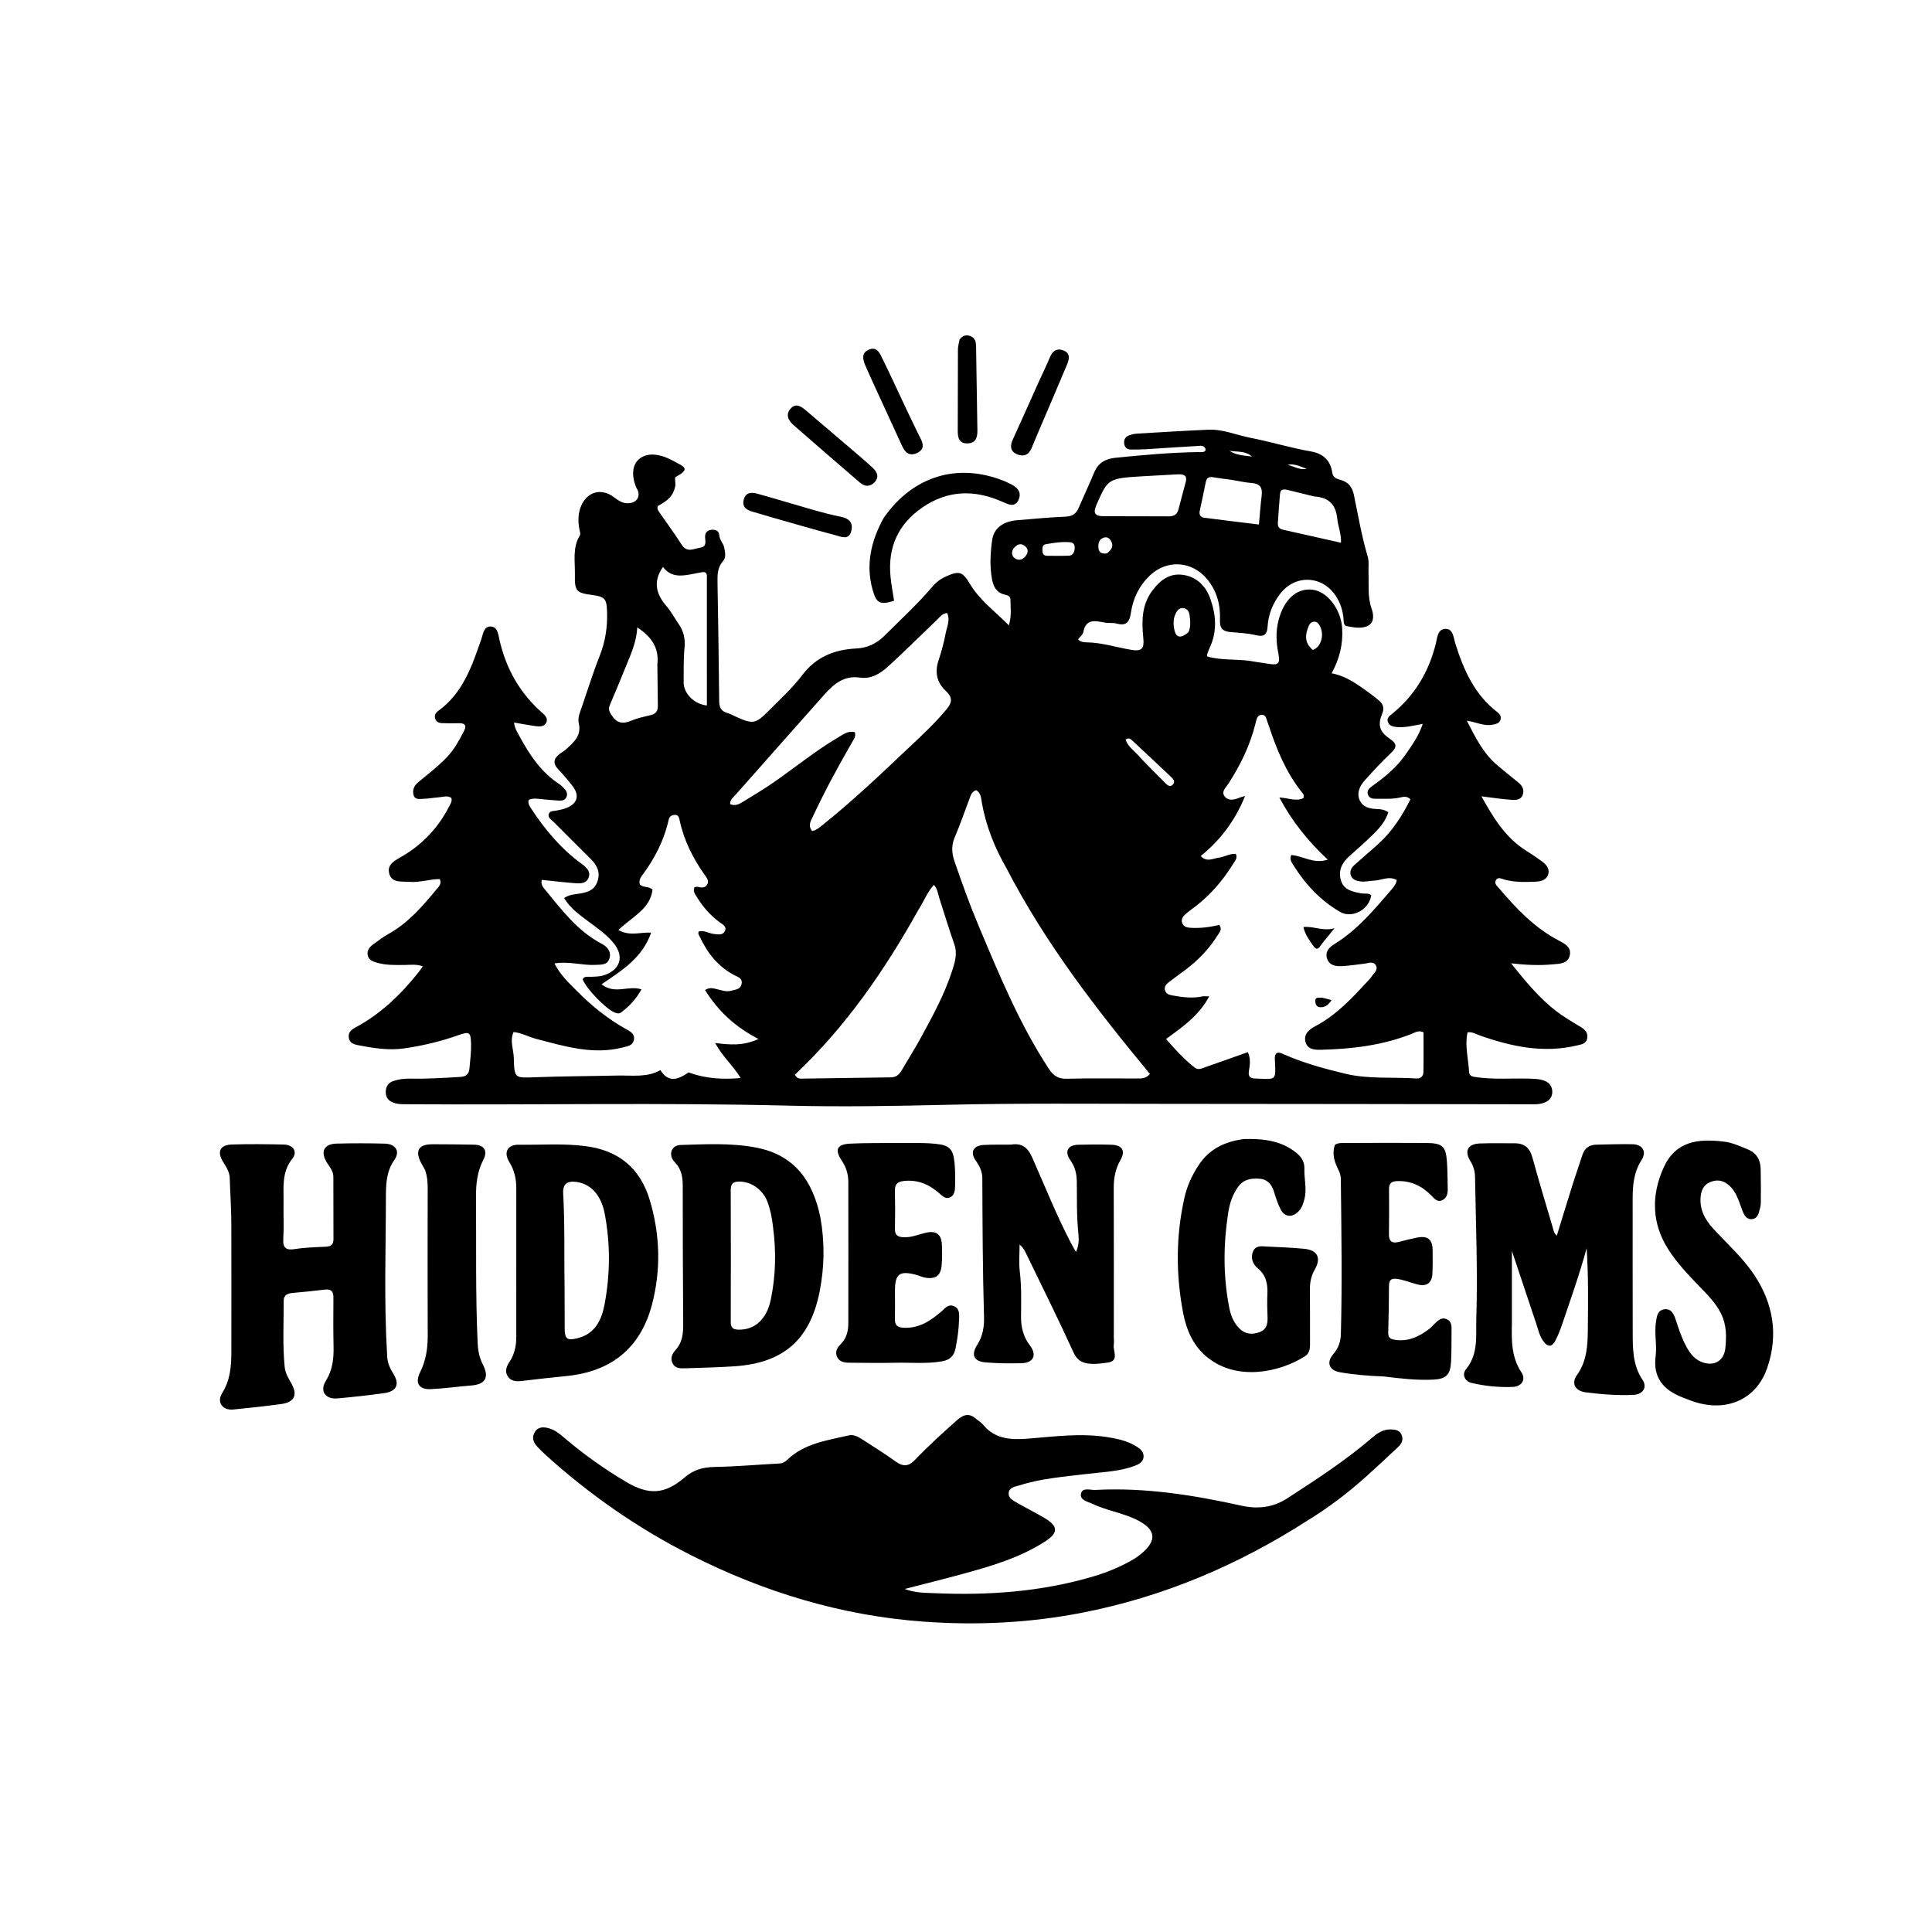 <svg version="1.1" id="Layer_1" xmlns="http://www.w3.org/2000/svg" xmlns:xlink="http://www.w3.org/1999/xlink" x="0px" y="0px"
	 width="100%" viewBox="0 0 1024 1024" enable-background="new 0 0 1024 1024" xml:space="preserve">
<path fill="#000000" opacity="1" stroke="none" 
	d="
M364.931,568.391 
	C373.852,571.656 382.674,572.259 392.573,571.386 
	C388.616,564.823 383.049,560.183 379.05,552.833 
	C386.788,553.744 393.758,554.479 402.029,550.682 
	C389.468,544.195 380.529,535.754 373.679,524.723 
	C376.192,523.151 378.201,523.859 380.271,524.357 
	C382.666,524.933 385.003,525.823 387.615,525.088 
	C389.855,524.457 392.359,524.497 393.039,521.559 
	C393.742,518.524 391.106,517.828 389.394,516.945 
	C380.67,512.445 375.025,505.257 370.948,496.6 
	C370.539,495.73 369.747,494.943 370.382,493.694 
	C373.219,492.897 375.735,494.768 378.491,495.037 
	C380.724,495.255 383.107,495.825 384.22,493.436 
	C385.359,490.992 382.926,489.921 381.41,488.809 
	C376.352,485.096 372.398,480.434 369.152,475.122 
	C368.297,473.723 367.177,472.371 368.09,470.248 
	C368.558,470.179 369.215,469.901 369.775,470.032 
	C371.644,470.47 373.546,470.78 374.759,468.952 
	C376.011,467.065 374.662,465.325 373.662,463.926 
	C367.293,455.017 362.476,445.435 360.198,434.647 
	C359.945,433.449 359.56,431.854 357.78,431.902 
	C356.163,431.945 354.821,432.652 354.438,434.368 
	C351.959,445.457 346.905,455.292 340.098,464.314 
	C339.222,465.474 338.685,466.959 339.086,468.737 
	C340.803,470.609 343.887,469.585 345.872,471.535 
	C344.534,482.061 334.779,485.997 327.77,492.954 
	C333.87,496.339 339.35,494.012 345.111,494.295 
	C340.627,507.544 329.684,514.339 318.839,521.695 
	C325.98,527.331 333.093,522.036 340.015,524.406 
	C337.13,529.467 333.559,533.445 329.112,536.672 
	C328.061,537.435 326.942,537.091 325.792,536.644 
	C321.213,534.863 310.812,524.165 308.8,519.044 
	C309.839,517.173 311.686,517.801 313.249,517.726 
	C315.575,517.615 317.874,517.642 320.152,516.887 
	C328.798,514.022 331.022,506.894 325.206,499.833 
	C321.366,495.169 316.379,491.765 311.57,488.165 
	C306.98,484.729 302.224,481.374 298.979,475.983 
	C301.672,474.164 304.318,474.073 306.872,473.669 
	C310.91,473.029 314.745,472.124 316.474,467.681 
	C318.373,462.802 316.742,458.929 313.294,455.488 
	C306.571,448.782 299.835,442.09 293.14,435.357 
	C292.022,434.233 290.14,433.269 290.918,431.295 
	C291.555,429.679 293.361,429.895 294.827,429.627 
	C296.619,429.3 298.442,428.939 300.13,428.281 
	C306.095,425.959 307.331,421.599 303.401,416.528 
	C301.057,413.503 298.564,410.571 295.923,407.801 
	C292.857,404.587 293.402,401.966 296.751,399.511 
	C297.961,398.625 299.268,397.846 300.368,396.841 
	C304.306,393.244 308.267,389.741 306.774,383.39 
	C306.076,380.421 307.419,377.492 308.401,374.653 
	C311.502,365.688 314.289,356.598 317.792,347.792 
	C320.88,340.028 322.064,332.161 321.746,323.885 
	C321.5,317.5 320.596,316.244 314.137,315.396 
	C305.392,314.247 304.544,313.435 304.708,304.467 
	C304.834,297.558 303.355,290.411 307.249,283.932 
	C307.885,282.874 307.292,281.694 307.085,280.543 
	C306.401,276.744 306.295,272.953 307.599,269.212 
	C310.524,260.824 318.438,258.209 325.454,263.563 
	C328.082,265.568 330.612,267.217 334.051,266.631 
	C337.728,266.004 339.368,263.079 337.961,259.671 
	C337.836,259.37 337.545,259.138 337.414,258.838 
	C334.396,251.923 335.111,245.864 339.287,242.868 
	C344.045,239.454 350.881,240.959 356.847,244.283 
	C362.129,247.227 366.558,248.31 358.141,252.779 
	C357.374,253.186 358.267,256.219 357.864,257.907 
	C356.721,262.685 354.492,265.027 348.752,268.143 
	C348.037,269.598 348.915,270.728 349.649,271.796 
	C353.518,277.427 357.631,282.899 361.281,288.665 
	C364.104,293.124 367.589,290.836 371.017,290.315 
	C374.394,289.801 373.977,287.512 373.735,285.078 
	C373.51,282.825 374.507,281.125 376.943,280.814 
	C379.195,280.526 381.077,281.269 381.248,283.802 
	C381.414,286.264 383.377,287.851 383.829,290.186 
	C384.318,292.712 384.975,295.372 383.23,297.37 
	C380.294,300.73 380.224,304.553 380.293,308.602 
	C380.65,329.592 380.996,350.582 381.191,371.574 
	C381.221,374.872 382.158,376.963 385.453,377.89 
	C387.041,378.337 388.52,379.176 390.038,379.86 
	C399.116,383.947 400.448,383.787 407.58,376.568 
	C413.552,370.523 419.953,364.757 425.037,358.017 
	C432.421,348.227 442.137,344.289 453.794,343.717 
	C459.711,343.427 464.527,341.188 468.813,336.93 
	C477.439,328.358 486.383,320.106 494.285,310.831 
	C496.268,308.503 498.616,306.767 501.423,305.516 
	C508.588,302.322 510.173,303.001 514.197,309.677 
	C519.309,318.157 527.259,323.916 534.721,331.464 
	C536.301,326.056 535.558,321.931 535.555,317.863 
	C535.553,315.967 534.074,315.492 532.522,315.145 
	C528.095,314.155 526.473,310.837 525.752,306.824 
	C524.529,300.019 524.925,293.189 525.829,286.415 
	C526.671,280.105 531.44,276.378 539.019,275.739 
	C547.638,275.013 556.258,274.199 564.895,273.825 
	C568.451,273.671 570.402,272.223 571.72,269.152 
	C574.413,262.878 577.338,256.702 579.956,250.397 
	C582.067,245.313 585.92,243.169 591.157,242.638 
	C605.888,241.143 620.626,239.819 635.445,239.612 
	C636.697,239.595 638.169,240.033 639.077,238.513 
	C638.443,235.644 636.066,236.309 634.265,236.406 
	C625.297,236.89 616.339,237.561 607.375,238.106 
	C604.718,238.267 602.049,238.276 599.387,238.269 
	C597.48,238.263 596.196,237.263 595.879,235.37 
	C595.544,233.37 596.228,231.656 598.175,230.866 
	C599.539,230.311 601.047,229.925 602.514,229.837 
	C615.139,229.081 627.764,228.313 640.398,227.749 
	C648.175,227.402 655.364,230.61 662.842,232.066 
	C673.596,234.16 684.105,237.415 694.933,239.292 
	C701.054,240.353 705.207,243.936 706.086,250.347 
	C706.475,253.19 708.484,253.781 710.521,254.358 
	C714.648,255.527 716.68,257.985 717.594,262.334 
	C719.882,273.219 721.7,284.214 724.893,294.915 
	C725.722,297.692 725.229,300.864 725.342,303.854 
	C725.579,310.133 724.776,316.422 726.99,322.639 
	C727.978,325.413 728.553,329.55 725.468,331.414 
	C721.996,333.512 717.679,332.566 713.779,331.862 
	C712.063,331.552 712.212,329.498 712.098,328.041 
	C711.753,323.63 710.441,319.568 708.008,315.862 
	C700.815,304.908 686.452,304.363 678.483,314.757 
	C674.528,319.916 672.232,325.721 671.836,332.226 
	C671.593,336.197 670.099,337.717 665.772,336.68 
	C661.275,335.603 656.556,335.395 651.919,334.974 
	C648.068,334.625 646.431,332.869 646.607,328.847 
	C646.959,320.799 645.068,313.336 639.802,306.962 
	C631.785,297.257 618.466,296.4 609.362,305.111 
	C603.742,310.489 600.518,317.201 599.397,324.813 
	C598.72,329.416 597.179,331.982 591.943,330.522 
	C589.902,329.953 587.606,330.369 585.493,329.976 
	C580.479,329.045 575.537,327.766 574.159,335.082 
	C573.912,336.395 572.447,337.478 571.405,338.85 
	C572.548,340.223 574.342,340.433 575.788,340.45 
	C584.032,340.544 591.826,343.165 599.849,344.464 
	C605.159,345.324 606.54,343.7 605.993,338.352 
	C605.086,329.486 605.007,320.739 610.782,313.007 
	C615.089,307.241 620.317,303.45 627.742,304.81 
	C634.719,306.088 639.178,310.838 641.487,317.331 
	C644.524,325.868 645.211,334.52 641.274,343.072 
	C640.719,344.278 640.274,345.538 639.83,346.791 
	C639.731,347.069 639.85,347.425 639.882,347.95 
	C647.891,350.287 656.343,349.052 664.472,350.611 
	C666.914,351.079 669.399,351.314 671.847,351.751 
	C677.65,352.785 678.668,351.874 677.493,345.985 
	C676.368,340.353 676.178,334.786 677.55,329.188 
	C680.311,317.925 687.123,311.614 695.548,312.537 
	C703.578,313.417 710.793,323.018 711.383,333.118 
	C711.861,341.322 710.074,348.951 705.791,356.865 
	C714.002,358.389 719.959,363.145 726.118,367.534 
	C727.878,368.788 729.58,370.141 731.193,371.578 
	C733.282,373.439 733.696,375.573 732.573,378.315 
	C730.123,384.292 731.119,387.835 736.643,391.563 
	C740.497,394.163 740.527,396.062 737.147,399.204 
	C732.284,403.726 727.804,408.677 723.352,413.617 
	C720.682,416.579 718.942,420.224 720.691,424.171 
	C722.384,427.989 726.157,428.662 729.98,428.809 
	C731.97,428.885 733.929,429.189 735.832,430.475 
	C734.392,435.17 731.352,438.712 728.066,441.966 
	C723.926,446.065 719.531,449.909 715.184,453.793 
	C711.272,457.287 709.129,461.483 710.744,466.684 
	C712.33,471.791 716.981,472.657 721.495,473.486 
	C723.255,473.809 725.193,473.218 726.775,474.461 
	C725.732,482.217 716.581,487.027 710.197,483.29 
	C699.889,477.257 691.969,468.864 685.703,458.812 
	C684.762,457.303 683.397,455.865 684.341,453.188 
	C690.403,453.517 696.167,458.145 703.74,455.618 
	C693.325,445.879 684.883,435.469 678.08,422.677 
	C683.016,422.967 686.85,424.842 690.701,423.105 
	C691.632,421.59 690.545,420.576 689.751,419.571 
	C681.569,409.204 676.655,397.226 672.559,384.84 
	C672.35,384.208 672.126,383.579 671.88,382.961 
	C671.225,381.315 671.116,378.895 668.887,378.848 
	C666.347,378.794 665.954,381.359 665.51,383.188 
	C662.682,394.825 657.533,405.383 651.073,415.391 
	C649.732,417.469 646.899,419.715 649.343,422.414 
	C651.348,424.626 654.237,423.881 656.816,422.833 
	C657.418,422.589 658.06,422.445 659.922,421.877 
	C654.577,435.047 646.847,445.222 636.399,453.744 
	C639.715,457.179 642.953,454.954 645.999,454.573 
	C649.058,454.189 651.852,452.299 655.024,452.626 
	C655.999,454.772 654.691,456.089 653.873,457.431 
	C647.911,467.216 640.46,475.651 631.08,482.318 
	C630,483.086 628.949,483.918 627.996,484.837 
	C626.738,486.051 625.917,487.538 626.628,489.325 
	C627.332,491.096 628.922,491.605 630.677,491.729 
	C635.995,492.107 641.242,491.416 646.259,490.224 
	C647.967,492.663 646.369,494.098 645.481,495.537 
	C640.874,503.004 634.851,509.171 627.835,514.394 
	C625.03,516.482 622.166,518.494 619.409,520.642 
	C618.071,521.684 616.934,523.022 617.493,524.925 
	C618.042,526.793 619.659,527.294 621.357,527.596 
	C626.618,528.531 631.878,529.268 637.219,528.128 
	C638.136,527.932 639.131,528.1 640.903,528.1 
	C635.566,538.172 627.026,544.148 618.023,550.713 
	C622.947,556.273 627.657,561.515 633.274,565.891 
	C635.196,567.388 637.17,566.187 638.984,565.566 
	C646.351,563.045 653.672,560.388 661.394,557.644 
	C662.977,561.199 662.475,564.483 661.95,567.662 
	C661.518,570.28 662.411,571.47 664.947,571.628 
	C665.778,571.68 666.612,571.696 667.444,571.735 
	C676.187,572.14 676.162,572.141 675.81,563.574 
	C675.736,561.789 675.307,559.911 676.431,558.306 
	C677.876,557.478 679.107,558.236 680.287,558.754 
	C690.847,563.388 701.93,566.445 713.083,569.108 
	C725.474,572.067 738.252,570.774 750.843,571.614 
	C753.104,571.765 754.399,570.298 754.44,568.285 
	C754.582,561.175 754.495,554.061 754.495,547.149 
	C751.875,545.906 750.103,547.209 748.331,547.914 
	C732.803,554.094 716.527,556.002 700.002,556.401 
	C696.641,556.482 692.891,556.17 691.904,552.11 
	C690.887,547.929 694.052,545.528 697.135,543.9 
	C708.44,537.931 716.898,528.757 725.354,519.542 
	C725.918,518.928 726.527,518.332 726.965,517.634 
	C728.153,515.745 730.695,514.007 729.159,511.527 
	C727.789,509.317 725.241,510.53 723.155,510.767 
	C719.19,511.217 715.235,511.898 711.258,512.072 
	C708.059,512.212 704.633,511.809 703.394,508.125 
	C702.149,504.422 704.583,502.022 707.342,500.324 
	C719.493,492.85 728.424,482.047 737.57,471.455 
	C738.329,470.576 739.004,469.611 739.609,468.619 
	C739.934,468.085 740.029,467.409 740.345,466.436 
	C736.107,464.085 732.12,466.657 728.176,466.763 
	C725.888,466.825 723.568,467.496 721.241,467.203 
	C719.065,466.93 716.862,466.406 715.996,464.019 
	C715.123,461.611 716.421,459.772 718.072,458.281 
	C722.276,454.484 726.637,450.862 730.82,447.042 
	C738.05,440.44 743.2,432.355 747.554,423.671 
	C745.63,421.682 743.631,422.359 741.769,422.761 
	C737.641,423.653 733.47,423.29 729.315,423.372 
	C727.596,423.405 725.868,423.152 725.116,421.325 
	C724.233,419.179 725.638,417.799 727.163,416.724 
	C733.869,411.996 740.131,406.828 744.894,400.028 
	C748.397,395.028 751.965,390.082 754.081,383.691 
	C749.159,384.526 744.819,385.787 740.299,385.349 
	C738.389,385.164 736.577,384.787 735.722,382.89 
	C734.73,380.687 736.425,379.491 737.835,378.349 
	C749.802,368.662 757.235,356.21 760.969,341.331 
	C761.76,338.18 761.875,333.268 766.266,333.301 
	C770.229,333.331 770.386,337.967 771.341,341.02 
	C775.729,355.05 781.519,368.189 793.648,377.461 
	C794.951,378.456 795.739,379.698 795.345,381.328 
	C794.875,383.269 793.091,383.663 791.488,384.038 
	C786.867,385.121 782.694,382.801 777.432,381.957 
	C782.07,390.956 786.236,399.481 793.802,405.763 
	C797.391,408.743 800.973,411.735 804.626,414.635 
	C806.796,416.358 807.999,418.491 807.109,421.158 
	C806.099,424.185 803.152,424.058 800.783,423.898 
	C795.844,423.564 790.936,422.773 785.206,422.071 
	C791.495,433.428 797.827,443.843 808.633,450.708 
	C811.443,452.494 814.227,454.332 816.917,456.291 
	C819.266,458.001 821.499,460.144 820.591,463.328 
	C819.68,466.524 816.67,467.199 813.747,467.316 
	C808.255,467.536 802.755,467.688 797.365,466.208 
	C795.84,465.789 794.005,464.563 792.86,466.508 
	C791.794,468.318 793.517,469.638 794.529,470.828 
	C803.629,481.523 813.217,491.651 825.872,498.338 
	C829.039,500.012 833.036,501.83 832.012,506.381 
	C830.991,510.917 826.465,510.801 822.99,511.125 
	C816.068,511.77 809.096,511.526 800.873,510.579 
	C808.654,520.231 815.76,528.928 824.731,535.841 
	C828.807,538.981 833.307,541.591 837.724,544.26 
	C840.05,545.666 841.696,547.174 841.269,550.179 
	C840.83,553.27 838.257,553.529 836.099,554.053 
	C818.224,558.391 801.133,554.746 784.283,548.799 
	C782.284,548.093 780.43,546.799 777.837,547.151 
	C776.286,554.269 778.277,561.282 778.657,568.317 
	C778.781,570.607 781.068,570.733 782.904,570.982 
	C792.032,572.218 801.213,571.454 810.366,571.7 
	C813.21,571.776 816.039,571.815 818.731,572.867 
	C821.353,573.893 822.699,575.955 822.739,578.658 
	C822.78,581.424 821.256,583.32 818.674,584.37 
	C815.795,585.541 812.771,585.291 809.785,585.288 
	C745.789,585.219 681.793,585.074 617.797,585.066 
	C578.968,585.061 540.125,584.654 501.316,585.577 
	C473.651,586.234 445.995,586.706 418.354,586.022 
	C351.202,584.359 284.048,585.699 216.897,585.276 
	C214.073,585.258 211.232,585.438 208.491,584.429 
	C205.83,583.45 204.439,581.624 204.457,578.782 
	C204.475,575.989 205.748,573.886 208.385,572.996 
	C211.227,572.037 214.203,571.631 217.24,571.696 
	C226.077,571.885 234.887,571.348 243.704,570.813 
	C246.932,570.617 248.515,569.602 248.826,566.192 
	C249.22,561.879 249.775,557.596 249.667,553.247 
	C249.513,547.067 248.858,546.555 242.868,548.689 
	C233.593,551.994 224.101,554.228 214.335,555.658 
	C205.867,556.897 197.754,555.49 189.586,553.935 
	C187.482,553.535 185.323,552.781 184.879,550.118 
	C184.408,547.295 186.056,545.828 188.268,544.648 
	C201.59,537.543 212.214,527.329 221.57,515.664 
	C222.385,514.647 223.113,513.56 224.12,512.18 
	C220.784,510.955 217.68,511.415 214.633,511.444 
	C209.634,511.493 204.629,511.653 199.756,510.242 
	C197.637,509.629 195.489,508.841 194.922,506.409 
	C194.307,503.768 195.876,501.928 197.828,500.502 
	C200.517,498.539 203.194,496.509 206.09,494.892 
	C216.531,489.065 224.068,480.162 231.524,471.175 
	C232.603,469.875 234.215,468.499 233.098,465.939 
	C227.799,465.88 222.538,467.869 217.087,467.406 
	C213.01,467.06 207.822,468.173 206.349,463.211 
	C204.781,457.925 209.812,455.846 213.434,453.699 
	C224.203,447.314 232.359,438.556 238.039,427.448 
	C238.702,426.15 239.733,424.932 239.248,422.948 
	C237.117,421.395 234.628,422.479 232.26,422.632 
	C229.777,422.793 227.31,423.295 224.828,423.36 
	C222.769,423.415 219.988,424.141 219.214,421.448 
	C218.515,419.015 219.341,416.513 221.488,414.74 
	C226.75,410.393 232.173,406.252 236.919,401.285 
	C240.796,397.229 243.348,392.401 245.898,387.533 
	C247.485,384.503 246.45,383.207 243.101,383.316 
	C240.114,383.414 237.116,383.396 234.13,383.26 
	C232.591,383.19 231.143,382.55 230.641,380.893 
	C230.149,379.267 230.833,377.835 232.109,376.923 
	C245.311,367.49 250.14,353.079 255.136,338.698 
	C256.049,336.067 256.358,331.922 260.118,332.065 
	C263.788,332.204 264.091,336.269 264.703,338.99 
	C268.177,354.447 275.577,367.501 287.548,377.947 
	C289.046,379.254 290.625,380.975 289.472,383.125 
	C288.392,385.137 286.114,385.156 284.124,384.891 
	C280.373,384.391 276.652,383.675 272.48,382.975 
	C272.747,386.096 274.306,388.265 275.52,390.519 
	C280.779,400.288 286.908,409.346 296.419,415.586 
	C297.247,416.128 297.976,416.841 298.682,417.545 
	C300.037,418.895 301.087,420.432 300.237,422.435 
	C299.444,424.303 297.685,424.421 295.987,424.322 
	C293.335,424.167 290.689,423.893 288.041,423.66 
	C285.434,423.43 282.81,422.828 280.276,423.9 
	C279.647,425.874 280.674,427.241 281.579,428.62 
	C288.944,439.846 297.454,450.023 308.426,457.951 
	C310.975,459.792 313.332,462.083 311.861,465.433 
	C310.506,468.519 307.207,468.312 304.391,468.085 
	C298.639,467.623 292.905,466.942 287.164,466.351 
	C286.499,468.973 287.938,470.359 289.024,471.683 
	C297.788,482.363 306.13,493.482 318.777,500.142 
	C321.704,501.683 324.035,504.072 323.078,507.782 
	C322.097,511.585 318.766,511.231 315.743,511.404 
	C308.65,511.808 301.647,509.348 293.864,510.635 
	C296.879,516.633 301.37,520.825 305.654,525.138 
	C313.547,533.086 322.159,540.123 332.023,545.551 
	C334.195,546.746 336.621,548.073 335.965,551.217 
	C335.326,554.28 332.534,554.539 330.157,555.152 
	C314.331,559.232 299.34,554.569 284.294,550.661 
	C280.294,549.622 276.623,547.454 272.214,546.996 
	C270.091,551.624 272.195,556.174 272.326,560.696 
	C272.646,571.66 272.697,571.375 283.736,570.954 
	C298.216,570.401 312.717,570.401 327.207,570.062 
	C334.957,569.881 342.892,571.248 350.015,567.183 
	C353.761,573.05 358.055,573.27 364.931,568.391 
M533.378,460.028 
	C527.179,449.275 522.653,437.914 520.435,425.639 
	C520.001,423.239 520.024,420.272 517.391,418.808 
	C514.87,419.627 514.481,421.731 513.783,423.544 
	C511.216,430.223 508.935,437.022 506.104,443.585 
	C504.182,448.041 504.378,452.074 505.927,456.577 
	C509.825,467.911 513.859,479.192 518.5,490.234 
	C529.466,516.326 540.229,542.521 555.827,566.365 
	C558.266,570.094 560.811,571.892 565.475,571.762 
	C577.795,571.418 590.13,571.645 602.459,571.617 
	C604.735,571.612 607.134,571.92 609.508,569.248 
	C581.327,535.166 554.155,500.243 533.378,460.028 
M451.03,394.452 
	C443.827,407.012 436.91,419.727 430.807,432.861 
	C429.765,435.105 428.031,437.582 430.487,440.462 
	C432.694,440.047 434.283,438.618 435.951,437.288 
	C451.458,424.921 465.844,411.289 480.222,397.671 
	C487.696,390.591 495.359,383.675 501.933,375.643 
	C504.979,371.922 504.598,369.281 501.398,366.315 
	C496.3,361.588 495.353,356.02 497.603,349.498 
	C499.17,344.958 500.336,340.246 501.259,335.528 
	C501.929,332.102 503.719,328.623 502.014,324.921 
	C499.386,325.126 498.148,327.061 496.64,328.499 
	C488.089,336.653 479.719,345.004 471.008,352.982 
	C466.816,356.822 461.964,360.048 455.769,359.141 
	C447.398,357.915 441.932,362.491 436.914,368.151 
	C421.344,385.713 405.752,403.255 390.224,420.853 
	C388.871,422.387 386.918,423.692 386.962,426.195 
	C389.509,427.344 391.645,426.279 393.612,425.076 
	C399.145,421.692 404.728,418.364 410.052,414.669 
	C421.397,406.796 432.112,398.015 444.028,390.972 
	C446.764,389.355 449.491,387.118 453.078,388.092 
	C453.856,390.601 452.259,392.092 451.03,394.452 
M486.789,482.207 
	C468.858,514.399 448.052,544.486 421.277,569.63 
	C422.641,571.739 423.681,571.708 424.671,571.694 
	C440.494,571.472 456.317,571.209 472.14,571.026 
	C474.804,570.995 476.479,569.723 477.751,567.553 
	C481.203,561.66 484.869,555.887 488.133,549.893 
	C494.345,538.485 500.595,527.06 504.624,514.644 
	C506.094,510.115 507.576,505.526 505.819,500.523 
	C502.955,492.368 500.473,484.079 497.811,475.853 
	C497.074,473.576 496.885,471.036 494.968,469.011 
	C491.405,472.902 489.785,477.554 486.789,482.207 
M374.659,306.297 
	C375.038,302.161 372.39,303.259 370.12,303.658 
	C363.334,304.853 356.364,307.188 351.399,300.49 
	C345.946,308.241 347.73,314.915 353.336,321.358 
	C355.828,324.222 357.587,327.714 359.777,330.852 
	C362.389,334.593 363.269,338.858 362.832,343.192 
	C362.212,349.352 362.417,355.497 362.349,361.649 
	C362.285,367.466 367.929,373.269 374.663,373.908 
	C374.663,351.617 374.663,329.372 374.659,306.297 
M623.986,251.422 
	C618.011,251.749 612.033,252.046 606.06,252.408 
	C587.373,253.541 587.373,253.551 581.345,267.09 
	C579.168,271.979 580.07,273.582 585.264,273.613 
	C596.576,273.68 607.889,273.581 619.2,273.684 
	C622.121,273.71 623.924,272.778 624.657,269.82 
	C625.854,264.992 627.221,260.206 628.485,255.394 
	C629.345,252.12 627.638,251.2 623.986,251.422 
M348.419,352.053 
	C349.416,343.284 345.139,337.387 337.768,332.548 
	C337.393,339.89 334.636,346.117 332.073,352.397 
	C329.182,359.478 326.298,366.563 323.266,373.584 
	C322.359,375.682 322.809,376.95 324.05,378.901 
	C326.816,383.25 329.925,383.931 334.48,382.007 
	C337.82,380.596 341.456,379.843 345.004,378.979 
	C347.762,378.307 348.735,376.692 348.679,373.943 
	C348.537,366.955 348.563,359.963 348.419,352.053 
M652.452,254.291 
	C649.327,253.857 646.191,253.492 643.082,252.965 
	C640.926,252.599 639.57,253.084 639.104,255.45 
	C638.08,260.654 636.925,265.832 635.85,271.026 
	C635.478,272.823 636.386,274.158 638.02,274.376 
	C647.657,275.662 657.316,276.79 667.259,278.007 
	C667.765,272.543 668.09,267.6 668.715,262.696 
	C669.276,258.297 667.66,256.233 663.141,255.968 
	C659.85,255.774 656.598,254.912 652.452,254.291 
M696.555,263.13 
	C691.881,261.98 687.213,260.8 682.528,259.695 
	C680.65,259.252 678.668,259.037 678.429,261.754 
	C677.978,266.881 677.644,272.02 677.288,277.155 
	C677.154,279.082 677.986,280.297 679.957,280.737 
	C690.106,283.002 700.248,285.3 710.747,287.667 
	C710.987,282.957 709.196,279.074 708.798,275.022 
	C708.099,267.9 704.788,263.675 696.555,263.13 
M604.646,401.853 
	C608.828,406.123 612.955,410.448 617.227,414.625 
	C618.314,415.688 619.806,417.521 621.455,416.026 
	C623.395,414.267 621.597,412.669 620.312,411.446 
	C613.699,405.154 607.037,398.913 600.348,392.704 
	C599.433,391.855 598.406,390.732 596.592,391.98 
	C597.894,396.072 601.708,398.188 604.646,401.853 
M569.627,290.469 
	C569.639,288.759 569.013,287.554 567.131,287.398 
	C562.786,287.035 558.51,287.706 554.266,288.457 
	C552.327,288.801 552.499,290.635 552.513,292.106 
	C552.528,293.688 553.459,294.567 555.032,294.579 
	C558.848,294.608 562.669,294.668 566.481,294.523 
	C568.382,294.451 569.409,293.149 569.627,290.469 
M629.872,335.111 
	C631.211,332.273 630.892,329.281 630.545,326.335 
	C630.325,324.466 629.489,322.692 627.398,322.337 
	C624.989,321.928 623.794,323.689 622.961,325.553 
	C621.847,328.046 621.847,330.726 622.329,333.349 
	C623.178,337.962 625.579,338.744 629.872,335.111 
M695.828,344.49 
	C700.182,343.03 702.089,336.455 699.548,331.766 
	C698.88,330.533 698.097,329.457 696.564,329.5 
	C695.059,329.541 694.112,330.575 693.606,331.846 
	C691.866,336.22 691.074,340.522 695.828,344.49 
M537.172,290.686 
	C535.866,292.911 536.128,294.951 538.41,296.194 
	C540.439,297.299 542.296,296.377 543.635,294.663 
	C544.88,293.069 545.17,291.241 543.595,289.738 
	C541.562,287.799 539.455,287.965 537.172,290.686 
M586.72,293.301 
	C588.967,291.524 590.548,289.492 588.771,286.555 
	C587.954,285.205 586.697,284.4 584.99,284.972 
	C582.726,285.732 582.1,287.526 582.15,289.671 
	C582.207,292.174 583.136,293.864 586.72,293.301 
M663.55,241.973 
	C660.122,238.87 655.708,239.605 651.65,238.928 
	C655.116,241.301 659.249,241.387 663.55,241.973 
M682.42,246.429 
	C685.786,247.045 688.806,249.342 692.491,248.427 
	C689.092,247.25 685.82,245.497 682.42,246.429 
z"/>
<path fill="#000000" opacity="1" stroke="none" 
	d="
M692.909,805.98 
	C655.931,829.695 616.43,846.409 573.617,854.762 
	C545.907,860.169 517.909,861.554 489.69,859.516 
	C446.057,856.366 405.086,843.917 366.274,824.294 
	C338.066,810.032 312.242,792.068 288.801,770.782 
	C287.447,769.552 286.178,768.223 284.909,766.903 
	C282.601,764.503 281.657,761.686 283.603,758.778 
	C285.492,755.954 288.549,756.305 291.32,757.138 
	C294.223,758.011 296.569,759.931 298.874,761.893 
	C309.299,770.763 320.41,778.701 332.203,785.635 
	C343.927,792.529 352.505,792.016 362.814,783.122 
	C367.612,778.983 372.592,777.643 378.718,777.524 
	C390.186,777.303 401.637,776.294 413.099,775.681 
	C414.921,775.584 416.214,774.747 417.453,773.566 
	C426.522,764.916 438.469,763.473 449.88,760.776 
	C452.601,760.133 455.095,761.672 457.343,763.12 
	C463.22,766.906 469.161,770.614 474.824,774.703 
	C478.653,777.468 481.632,777.242 484.863,773.865 
	C492.004,766.4 499.626,759.436 507.378,752.602 
	C510.835,749.554 513.887,748.9 517.431,752.101 
	C518.541,753.103 519.977,753.807 520.9,754.943 
	C527.389,762.938 535.954,763.241 545.317,762.477 
	C559.048,761.357 572.812,759.53 586.639,761.656 
	C592.277,762.523 597.773,763.724 602.647,766.843 
	C604.67,768.138 606.435,769.823 606.082,772.484 
	C605.759,774.926 603.723,776.037 601.671,776.824 
	C593.315,780.03 584.412,780.169 575.689,781.258 
	C563.819,782.74 551.846,783.585 540.36,787.266 
	C538.071,788 534.925,788.219 534.623,791.254 
	C534.335,794.155 537.148,795.385 539.242,796.608 
	C544.129,799.462 549.254,801.917 554.082,804.862 
	C560.774,808.943 560.866,812.456 554.352,816.724 
	C540.787,825.615 525.412,830.073 509.982,834.288 
	C500.073,836.995 490.095,839.453 479.511,842.188 
	C485.137,844.354 490.507,844.205 495.608,844.426 
	C524.003,845.655 552.126,843.671 579.553,835.522 
	C586.435,833.477 593.059,830.777 599.338,827.282 
	C600.934,826.395 602.5,825.411 603.937,824.289 
	C613.704,816.669 613.006,810.514 601.972,805.271 
	C594.564,801.751 586.341,800.565 578.971,797.034 
	C576.44,795.821 572.087,795.15 572.996,791.521 
	C573.822,788.221 577.898,789.84 580.539,789.698 
	C606.858,788.29 632.598,792.426 658.16,798.072 
	C666.698,799.958 674.748,798.998 682.133,794.233 
	C697.803,784.123 713.414,773.921 727.6,761.729 
	C730.293,759.415 733.197,757.588 736.974,757.624 
	C739.443,757.647 741.727,757.949 742.852,760.469 
	C743.957,762.943 742.979,765.103 741.188,766.794 
	C735.618,772.052 730.007,777.269 724.32,782.4 
	C714.654,791.121 704.326,798.976 692.909,805.98 
z"/>
<path fill="#000000" opacity="1" stroke="none" 
	d="
M205.168,717.771 
	C205.133,721.856 206.516,724.936 208.424,727.995 
	C212.005,733.739 210.233,737.497 203.466,738.417 
	C195.234,739.537 186.969,740.491 178.691,741.186 
	C172.425,741.712 169.358,737.246 172.682,731.925 
	C176.264,726.191 176.933,720.214 176.796,713.784 
	C176.611,705.126 176.655,696.46 176.719,687.799 
	C176.742,684.669 175.722,683.105 172.318,683.515 
	C166.545,684.211 160.755,684.77 154.965,685.307 
	C152.345,685.55 150.359,686.416 150.366,689.425 
	C150.394,701.072 149.752,712.726 150.867,724.362 
	C151.198,727.815 152.917,730.57 154.557,733.49 
	C157.842,739.338 155.947,743.213 149.317,744.122 
	C140.76,745.296 132.17,746.251 123.572,747.079 
	C117.939,747.622 114.738,743.173 117.722,738.425 
	C122.055,731.53 122.633,724.103 122.627,716.381 
	C122.609,693.559 122.717,670.737 122.61,647.915 
	C122.574,640.097 121.993,632.283 121.771,624.464 
	C121.675,621.093 119.937,618.535 118.252,615.831 
	C114.87,610.403 116.588,606.806 122.982,606.606 
	C132.11,606.32 141.258,606.426 150.392,606.628 
	C155.357,606.738 157.901,610.421 154.933,614.15 
	C149.046,621.542 150.447,629.81 150.289,637.989 
	C150.169,644.15 150.539,650.333 150.158,656.474 
	C149.843,661.556 151.639,662.794 156.497,662.016 
	C161.897,661.152 167.425,661.038 172.906,660.764 
	C175.643,660.627 176.758,659.395 176.744,656.716 
	C176.685,645.722 176.677,634.728 176.687,623.734 
	C176.689,620.843 174.95,618.794 173.5,616.569 
	C169.587,610.566 171.523,606.299 178.473,606.128 
	C186.963,605.918 195.467,605.904 203.955,606.153 
	C209.738,606.323 212.236,610.255 209.025,614.789 
	C204.705,620.889 204.545,627.757 204.538,634.401 
	C204.508,662.041 203.479,689.696 205.168,717.771 
z"/>
<path fill="#000000" opacity="1" stroke="none" 
	d="
M801.34,700.992 
	C801.132,710.508 801.019,719.37 806.439,727.445 
	C808.886,731.092 806.522,734.9 801.889,735.094 
	C794.576,735.401 787.234,734.667 780.1,733.027 
	C776.312,732.156 774.7,728.503 777.056,725.64 
	C783.738,717.519 782.181,707.866 782.47,698.817 
	C783.268,673.84 782.226,648.848 781.801,623.863 
	C781.748,620.765 780.983,618.058 779.332,615.399 
	C776.003,610.033 777.961,606.306 784.289,606.06 
	C790.445,605.822 796.617,605.995 802.782,605.967 
	C808.047,605.943 810.859,608.504 812.253,613.641 
	C815.605,625.991 819.363,638.231 822.966,650.512 
	C823.377,651.914 823.5,653.455 825.138,654.951 
	C828.048,645.516 830.825,636.373 833.696,627.26 
	C835.296,622.182 837.099,617.169 838.726,612.099 
	C839.909,608.412 842.483,606.757 846.21,606.688 
	C852.538,606.572 858.87,606.329 865.194,606.456 
	C870.594,606.565 872.959,610.364 870.045,614.883 
	C865.911,621.294 865.343,628.233 865.346,635.447 
	C865.356,658.942 865.309,682.438 865.371,705.934 
	C865.394,714.735 865.299,723.475 870.591,731.382 
	C873.232,735.328 870.732,739.037 865.935,739.287 
	C857.427,739.73 848.942,739.027 840.524,737.97 
	C834.827,737.255 832.65,733.235 835.854,728.744 
	C841.184,721.27 841.499,712.876 841.585,704.42 
	C841.728,690.464 841.922,676.498 840.953,661.564 
	C837.139,675.599 832.515,688.43 828.165,701.352 
	C827.106,704.499 825.908,707.641 824.37,710.573 
	C822.529,714.081 820.325,714.084 817.972,710.819 
	C815.885,707.924 815.196,704.437 814.092,701.128 
	C809.835,688.365 805.557,675.609 801.339,663.008 
	C801.339,675.47 801.339,687.982 801.34,700.992 
z"/>
<path fill="#000000" opacity="1" stroke="none" 
	d="
M270.75,720.713 
	C273.028,716.641 273.639,712.553 273.642,708.352 
	C273.657,682.189 273.655,656.026 273.644,629.863 
	C273.642,624.968 272.716,620.394 270.039,616.088 
	C266.727,610.76 268.916,606.633 274.993,606.719 
	C286.796,606.886 298.602,605.951 310.409,607.483 
	C328.012,609.768 339.354,619.21 344.414,636.132 
	C349.873,654.391 350.381,672.971 345.601,691.299 
	C339.563,714.449 324.1,726.894 300.37,729.322 
	C292.762,730.1 285.152,730.876 277.565,731.825 
	C274.461,732.213 271.337,732.535 269.333,729.76 
	C267.125,726.701 268.616,723.74 270.75,720.713 
M299.252,684.5 
	C299.266,690.991 299.272,697.482 299.296,703.972 
	C299.317,709.718 300.562,710.666 306.148,709.268 
	C315.523,706.921 318.895,699.505 320.446,691.245 
	C323.445,675.277 323.559,659.194 320.485,643.182 
	C318.627,633.508 313.239,627.559 305.658,626.464 
	C300.552,625.727 298.211,627.612 298.494,632.592 
	C299.456,649.553 298.941,666.532 299.252,684.5 
z"/>
<path fill="#000000" opacity="1" stroke="none" 
	d="
M535.846,606.667 
	C542.2,605.61 545.013,608.793 547.216,613.779 
	C553.741,628.55 559.742,643.564 567.158,657.933 
	C568.066,659.692 569.074,661.4 570.281,663.571 
	C572.046,659.886 571.84,656.422 571.506,653.115 
	C570.599,644.135 570.858,635.138 570.721,626.148 
	C570.659,622.034 569.753,618.38 567.301,614.927 
	C564.036,610.329 565.91,606.871 571.592,606.725 
	C577.42,606.576 583.26,606.551 589.086,606.738 
	C594.87,606.923 596.693,609.931 593.833,614.915 
	C591.15,619.591 590.285,624.446 590.305,629.737 
	C590.4,656.065 590.345,682.392 590.345,708.72 
	C590.345,710.053 590.54,711.415 590.333,712.714 
	C589.801,716.047 593.36,721.265 587.288,722.176 
	C576.564,723.785 571.772,722.931 568.993,716.831 
	C560.921,699.106 552.206,681.673 543.729,664.132 
	C542.962,662.545 542.084,661.012 540.405,659.608 
	C540.405,664.358 539.95,669.162 540.507,673.845 
	C541.457,681.833 541.247,689.818 541.171,697.798 
	C541.117,703.528 542.402,708.534 545.912,713.172 
	C549.733,718.221 547.766,722.348 541.473,722.524 
	C535.155,722.701 528.799,722.617 522.502,722.114 
	C516.104,721.602 514.521,718.115 518.009,712.703 
	C520.961,708.121 521.7,702.986 521.55,697.867 
	C520.833,673.388 520.751,648.904 520.65,624.419 
	C520.635,620.933 519.212,618.046 517.226,615.245 
	C514.026,610.732 515.795,607.142 521.375,606.848 
	C526.03,606.602 530.703,606.714 535.846,606.667 
z"/>
<path fill="#000000" opacity="1" stroke="none" 
	d="
M434.868,645.474 
	C437.189,658.797 436.965,671.649 434.425,684.521 
	C429.406,709.952 415.424,722.403 389.298,724.165 
	C380.673,724.747 372.019,724.928 363.376,725.215 
	C360.715,725.303 357.854,725.423 356.427,722.476 
	C355.154,719.847 356.349,717.381 358.015,715.571 
	C361.741,711.523 362.146,706.769 362.111,701.648 
	C361.943,677.343 361.865,653.036 361.864,628.73 
	C361.864,623.941 361.3,619.765 357.639,615.981 
	C353.94,612.157 355.796,607.003 360.751,606.857 
	C374.036,606.466 387.364,605.718 400.564,608.202 
	C421.057,612.058 430.868,625.807 434.868,645.474 
M409.659,649.775 
	C409.142,645.305 408.272,640.899 406.646,636.704 
	C404.241,630.503 398.184,626.37 392.14,626.255 
	C388.835,626.193 387.285,627.187 387.301,630.783 
	C387.399,654.09 387.389,677.397 387.315,700.704 
	C387.305,703.796 388.59,704.693 391.503,704.748 
	C399.889,704.908 406.331,699.379 408.527,688.851 
	C411.158,676.242 411.487,663.462 409.659,649.775 
z"/>
<path fill="#000000" opacity="1" stroke="none" 
	d="
M659.327,603.709 
	C669.606,603.449 679.035,604.521 687.096,611.022 
	C689.916,613.297 691.47,615.899 691.355,619.546 
	C691.187,624.841 692.758,630.105 691.398,635.449 
	C690.722,638.102 689.904,640.572 687.862,642.437 
	C684.578,645.436 680.836,644.987 678.775,641.026 
	C677.255,638.103 676.237,634.886 675.27,631.717 
	C674.086,627.837 671.812,625.088 667.714,624.755 
	C663.522,624.414 659.375,624.912 656.495,628.695 
	C653.274,632.924 651.739,637.813 650.945,642.964 
	C648.394,659.516 648.284,676.07 651.413,692.556 
	C652.22,696.804 653.654,700.894 656.898,704.111 
	C660.03,707.217 663.578,707.485 667.487,706.098 
	C671.359,704.724 671.964,701.654 671.822,698.048 
	C671.664,694.056 671.558,690.047 671.742,686.059 
	C671.991,680.659 671.139,675.938 666.614,672.196 
	C663.931,669.978 662.68,666.628 664.213,663.159 
	C665.679,659.843 668.977,660.597 671.708,660.706 
	C678.187,660.966 684.672,661.279 691.126,661.879 
	C698.273,662.543 700.445,666.648 696.863,672.887 
	C694.947,676.224 694.249,679.591 694.29,683.352 
	C694.395,693.011 694.28,702.672 694.339,712.332 
	C694.355,714.97 694.004,717.379 691.599,718.893 
	C677.804,727.579 655.881,731.843 640.418,719.817 
	C632.598,713.735 628.869,705.154 627.092,695.901 
	C623.195,675.619 623.229,655.248 627.726,635.019 
	C629.14,628.659 631.803,622.776 635.485,617.295 
	C641.126,608.895 649.219,605.052 659.327,603.709 
z"/>
<path fill="#000000" opacity="1" stroke="none" 
	d="
M912.088,696.037 
	C909.149,690.255 904.796,686.079 900.652,681.761 
	C894.762,675.623 888.873,669.461 884.275,662.283 
	C875.341,648.339 875.176,633.385 881.762,618.852 
	C888.115,604.832 899.83,603.371 913.953,605.112 
	C918.255,605.642 922.213,607.505 926.235,609.15 
	C931.11,611.143 933.073,614.728 933.185,619.613 
	C933.322,625.609 933.356,631.61 933.275,637.607 
	C933.252,639.233 932.737,640.875 932.293,642.468 
	C931.781,644.307 930.817,645.915 928.708,646.162 
	C926.349,646.439 924.952,644.916 924.098,643.019 
	C923.076,640.75 922.373,638.339 921.443,636.026 
	C920.189,632.908 918.612,629.982 915.909,627.837 
	C913.067,625.581 910.021,625.083 906.575,626.473 
	C903.189,627.838 901.826,630.51 901.428,633.822 
	C900.608,640.631 903.396,646.081 907.865,650.99 
	C915.254,659.107 923.551,666.395 929.716,675.636 
	C940.009,691.064 942.63,707.737 936.635,725.107 
	C931.238,740.749 917.031,747.72 900.977,743.842 
	C897.763,743.065 894.655,741.789 891.565,740.574 
	C881.703,736.694 876.052,730.275 877.519,718.808 
	C878.273,712.913 876.783,706.865 877.67,700.881 
	C878.118,697.861 878.402,694.478 882.125,693.966 
	C885.887,693.448 887.209,696.573 888.162,699.489 
	C889.717,704.241 891.267,708.992 893.63,713.413 
	C895.452,716.82 897.604,719.977 901.337,721.639 
	C907.987,724.599 913.766,721.656 914.484,714.476 
	C915.097,708.352 915.174,702.135 912.088,696.037 
z"/>
<path fill="#000000" opacity="1" stroke="none" 
	d="
M733.508,729.559 
	C725.397,729.254 717.771,728.647 710.226,727.329 
	C704.433,726.318 702.836,722.18 706.718,717.644 
	C709.386,714.526 710.587,711.121 710.69,707.192 
	C711.405,679.891 710.974,652.59 710.667,625.289 
	C710.65,623.825 710.435,622.224 709.806,620.932 
	C707.741,616.687 705.719,612.492 707.499,606.874 
	C708.85,605.612 711.449,605.823 713.885,605.811 
	C727.871,605.739 741.858,605.674 755.843,605.8 
	C764.663,605.879 766.38,607.551 766.938,616.145 
	C767.24,620.792 767.231,625.461 767.323,630.12 
	C767.371,632.553 766.93,634.927 764.528,636.086 
	C761.819,637.393 760.243,635.306 758.608,633.633 
	C753.732,628.646 747.961,625.837 740.823,625.993 
	C737.816,626.059 736.168,626.882 736.216,630.268 
	C736.327,638.258 736.243,646.251 736.176,654.243 
	C736.147,657.76 737.665,659.16 741.157,658.297 
	C744.544,657.461 747.921,656.549 751.346,655.905 
	C756.74,654.893 759.231,656.962 759.311,662.43 
	C759.372,666.591 759.395,670.76 759.211,674.915 
	C758.983,680.036 756.152,682.063 751.213,680.762 
	C747.689,679.834 744.326,678.446 740.66,677.867 
	C737.129,677.309 736.199,678.618 736.184,681.789 
	C736.144,689.947 736.055,698.107 735.782,706.259 
	C735.694,708.9 736.853,709.725 739.179,710.108 
	C746.136,711.252 751.881,708.593 757.218,704.585 
	C758.275,703.791 759.151,702.758 760.133,701.859 
	C761.96,700.188 763.689,697.979 766.572,699.121 
	C769.728,700.37 769.366,703.306 769.342,705.967 
	C769.295,711.128 769.371,716.296 769.109,721.447 
	C768.738,728.754 766.565,730.939 759.326,731.244 
	C750.828,731.602 742.386,730.685 733.508,729.559 
z"/>
<path fill="#000000" opacity="1" stroke="none" 
	d="
M476,605.794 
	C483.814,605.999 491.145,605.412 498.441,606.597 
	C502.601,607.273 504.808,609.158 505.538,613.556 
	C506.394,618.717 506.316,623.835 506.201,628.983 
	C506.152,631.148 505.814,633.532 503.625,634.605 
	C501.252,635.768 499.491,633.938 497.917,632.546 
	C492.56,627.806 486.601,625.195 479.236,625.927 
	C475.683,626.279 474.225,627.626 474.313,631.212 
	C474.475,637.871 474.49,644.539 474.337,651.198 
	C474.254,654.773 475.863,655.681 479.174,655.781 
	C483.329,655.907 486.966,654.199 490.839,653.347 
	C496.124,652.185 498.916,654.113 499.207,659.493 
	C499.404,663.144 499.411,666.835 499.109,670.476 
	C498.64,676.13 495.984,678.107 490.397,677.194 
	C488.778,676.929 487.253,676.132 485.652,675.704 
	C476.758,673.326 474.351,675.14 474.349,684.175 
	C474.347,689.172 474.44,694.171 474.331,699.166 
	C474.263,702.299 475.472,703.524 478.711,703.723 
	C486.913,704.226 493.023,700.19 498.834,695.232 
	C500.805,693.55 502.577,690.934 505.667,692.319 
	C508.927,693.779 508.387,696.986 508.307,699.767 
	C508.165,704.756 507.436,709.683 506.478,714.584 
	C505.681,718.665 503.524,720.795 499.225,721.54 
	C491.088,722.951 482.945,722.11 474.811,722.287 
	C466.654,722.465 458.489,722.332 450.327,722.269 
	C447.609,722.248 444.86,721.949 443.601,718.995 
	C442.432,716.253 443.898,714.15 445.709,712.309 
	C448.733,709.236 449.619,705.401 449.626,701.321 
	C449.664,676.336 449.668,651.351 449.619,626.366 
	C449.612,622.301 448.441,618.539 446.121,615.105 
	C442.278,609.417 443.584,606.505 450.524,606.156 
	C458.834,605.738 467.173,605.891 476,605.794 
z"/>
<path fill="#000000" opacity="1" stroke="none" 
	d="
M225.218,619.945 
	C224.464,618.576 223.846,617.586 223.301,616.559 
	C219.755,609.869 221.801,606.445 229.359,606.478 
	C236.681,606.51 244.005,606.523 251.325,606.698 
	C256.576,606.824 258.672,609.948 256.21,614.653 
	C252.914,620.952 252.246,627.532 252.297,634.449 
	C252.487,660.238 251.992,686.032 253.162,711.812 
	C253.347,715.881 254.083,719.628 255.957,723.292 
	C259.441,730.104 257.21,733.769 249.726,734.347 
	C242.61,734.897 235.523,735.937 228.401,736.261 
	C222.023,736.552 219.815,733.079 222.677,727.323 
	C225.732,721.177 226.722,714.794 226.698,708.03 
	C226.602,681.9 226.64,655.769 226.685,629.639 
	C226.69,626.445 226.427,623.334 225.218,619.945 
z"/>
<path fill="#000000" opacity="1" stroke="none" 
	d="
M468.374,274.5 
	C483.909,252.145 507.897,244.985 532.584,255.103 
	C533.506,255.481 534.39,255.952 535.296,256.37 
	C539.001,258.082 541.754,260.734 539.845,264.94 
	C537.864,269.303 534.096,267.193 531.19,265.912 
	C516.565,259.465 502.468,259.693 489.009,268.878 
	C476.008,277.751 470.459,290.154 472.005,305.734 
	C472.427,309.989 473.244,314.204 473.875,318.409 
	C466.445,320.75 464.511,319.775 462.526,312.694 
	C458.751,299.229 461.647,286.743 468.374,274.5 
z"/>
<path fill="#000000" opacity="1" stroke="none" 
	d="
M550.782,201.887 
	C552.797,197.457 554.814,193.439 556.502,189.287 
	C558.002,185.596 560.641,184.388 564.029,185.899 
	C567.45,187.424 566.678,190.553 565.553,193.235 
	C560.733,204.726 555.794,216.167 550.91,227.631 
	C549.478,230.993 548.111,234.382 546.66,237.736 
	C545.095,241.355 542.218,242.212 538.885,240.693 
	C535.512,239.155 535.244,236.395 536.726,233.15 
	C541.418,222.871 546.011,212.546 550.782,201.887 
z"/>
<path fill="#000000" opacity="1" stroke="none" 
	d="
M452.687,239.293 
	C456.219,242.365 459.589,245.095 462.702,248.093 
	C464.891,250.201 466.111,252.834 463.584,255.552 
	C461.069,258.258 458.268,257.942 455.636,255.672 
	C443.915,245.568 432.182,235.477 420.555,225.266 
	C417.87,222.908 416.184,219.707 419.08,216.544 
	C422.004,213.351 424.86,215.596 427.339,217.693 
	C435.722,224.788 444.06,231.937 452.687,239.293 
z"/>
<path fill="#000000" opacity="1" stroke="none" 
	d="
M480.669,217.444 
	C483.151,222.566 485.37,227.399 487.794,232.126 
	C489.432,235.321 490.042,238.163 486.149,240.045 
	C482.252,241.927 479.846,240.11 478.229,236.587 
	C473.312,225.871 468.378,215.163 463.462,204.447 
	C461.939,201.125 460.409,197.806 458.968,194.448 
	C457.55,191.143 456.046,187.343 460.366,185.381 
	C464.902,183.321 466.449,187.496 467.931,190.528 
	C472.235,199.332 476.322,208.242 480.669,217.444 
z"/>
<path fill="#000000" opacity="1" stroke="none" 
	d="
M408.228,273.963 
	C404.984,272.988 402.128,272.112 399.248,271.327 
	C395.888,270.412 393.157,268.917 394.22,264.799 
	C395.338,260.47 398.808,260.947 401.91,261.81 
	C411.657,264.521 421.327,267.51 431.062,270.27 
	C435.847,271.627 440.674,272.887 445.546,273.874 
	C449.835,274.743 452.331,276.806 451.211,281.374 
	C449.966,286.457 446.017,284.529 443.103,283.757 
	C431.561,280.699 420.098,277.346 408.228,273.963 
z"/>
<path fill="#000000" opacity="1" stroke="none" 
	d="
M508.608,179.966 
	C510.392,177.576 512.425,177.291 514.616,178.256 
	C516.942,179.28 517.311,181.385 517.344,183.675 
	C517.557,198.475 517.813,213.273 518.04,228.073 
	C518.096,231.745 517.213,234.951 512.78,235.016 
	C508.221,235.083 507.609,231.869 507.628,228.165 
	C507.701,213.858 507.658,199.55 507.726,185.243 
	C507.734,183.61 508.164,181.98 508.608,179.966 
z"/>
<path fill="#000000" opacity="1" stroke="none" 
	d="
M700.452,500.462 
	C699.196,502.424 698.05,504.046 696.253,501.558 
	C694.064,498.529 691.794,495.513 690.824,491.373 
	C696.203,490.693 700.93,493.779 707.331,491.971 
	C704.454,495.498 702.551,497.831 700.452,500.462 
z"/>
<path fill="#000000" opacity="1" stroke="none" 
	d="
M700.753,528.772 
	C702.564,529.191 703.975,529.585 705.758,530.082 
	C704.015,532.781 701.956,534.223 699.157,533.792 
	C697.81,533.585 697.158,531.994 697.114,530.651 
	C697.036,528.271 698.993,528.923 700.753,528.772 
z"/>
</svg>
